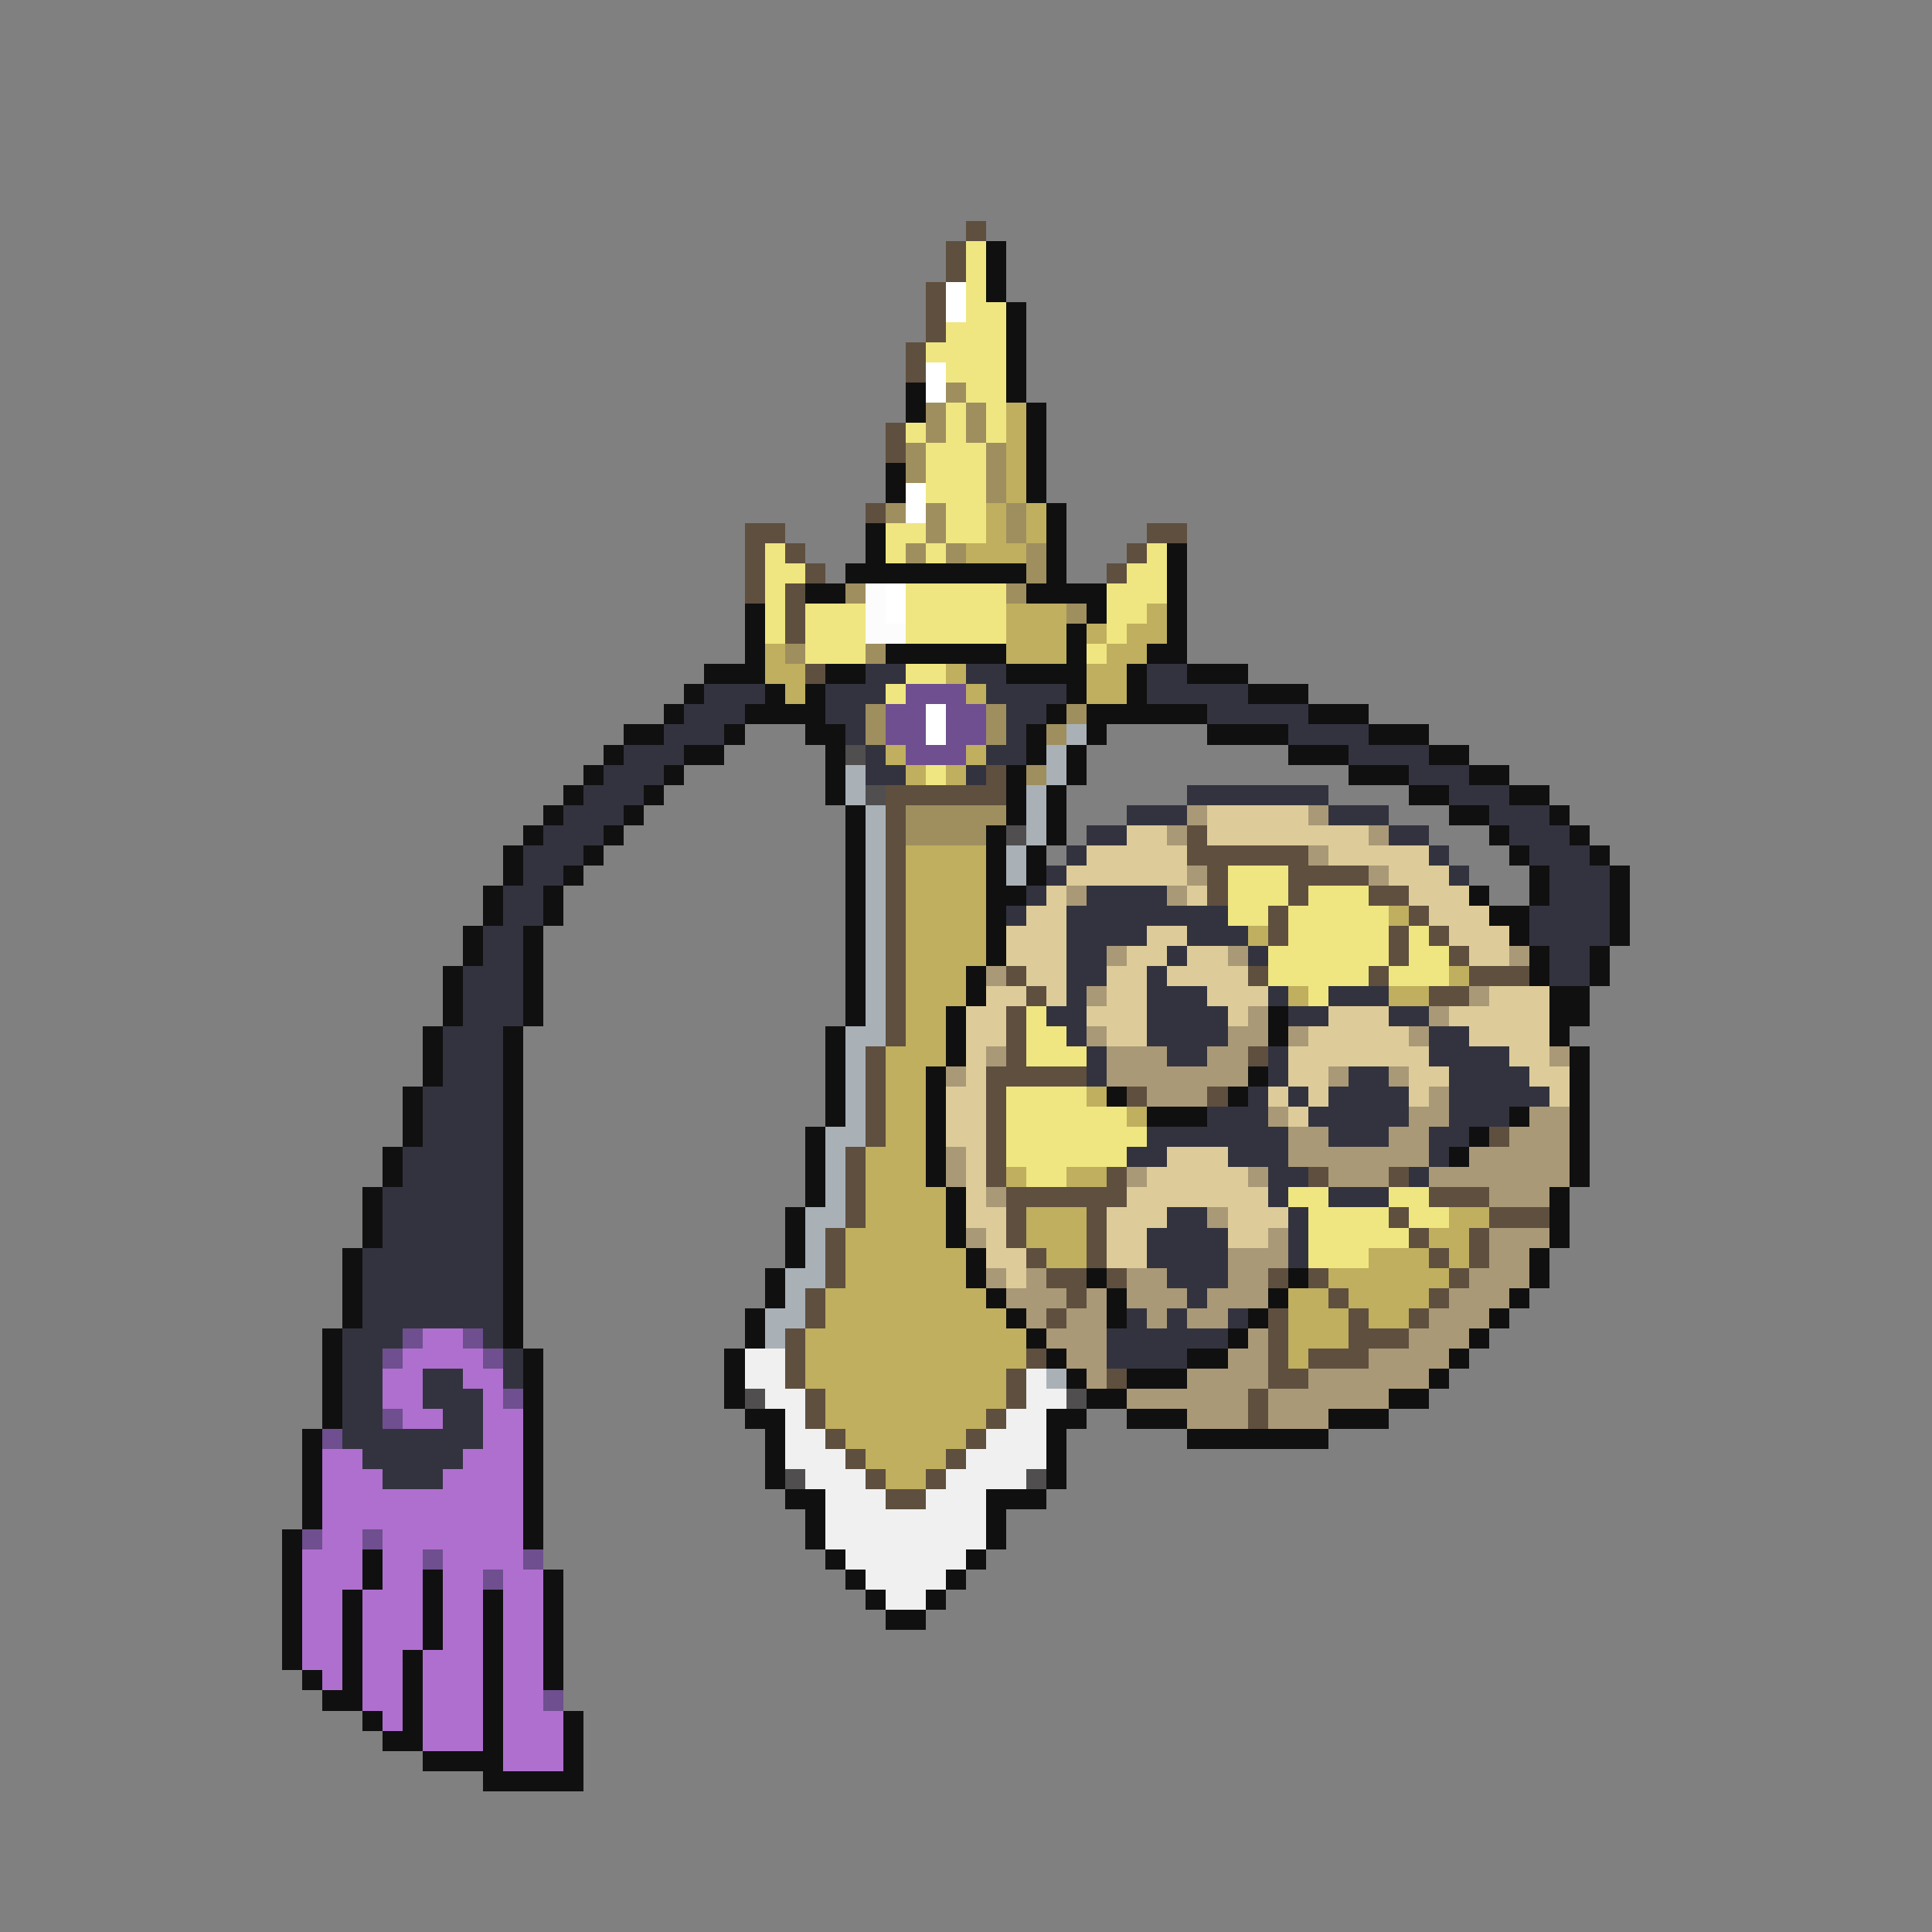 <svg xmlns="http://www.w3.org/2000/svg" viewBox="0 -0.5 96 96" shape-rendering="crispEdges">
<rect x="0" y="-0.5" width="96" height="96" fill="#808080" stroke="none"/>
<path stroke="#5f4f3f" d="M48 11h1M47 12h1M47 13h1M46 14h1M46 15h1M46 16h1M45 17h1M45 18h1M44 21h1M44 22h1M43 25h1M37 26h2M57 26h2M37 27h1M39 27h1M56 27h1M37 28h1M40 28h1M55 28h1M37 29h1M39 29h1M39 30h1M39 31h1M40 33h1M49 38h1M44 39h6M44 40h1M44 41h1M59 41h1M44 42h1M59 42h6M44 43h1M60 43h1M64 43h4M44 44h1M60 44h1M64 44h1M68 44h2M44 45h1M63 45h1M70 45h1M44 46h1M63 46h1M69 46h1M71 46h1M44 47h1M69 47h1M72 47h1M44 48h1M50 48h1M62 48h1M68 48h1M73 48h3M44 49h1M51 49h1M71 49h2M44 50h1M50 50h1M44 51h1M50 51h1M43 52h1M50 52h1M62 52h1M43 53h1M49 53h5M43 54h1M49 54h1M56 54h1M60 54h1M43 55h1M49 55h1M43 56h1M49 56h1M74 56h1M42 57h1M49 57h1M42 58h1M49 58h1M55 58h1M65 58h1M69 58h1M42 59h1M50 59h6M71 59h3M42 60h1M50 60h1M54 60h1M69 60h1M74 60h3M41 61h1M50 61h1M54 61h1M70 61h1M73 61h1M41 62h1M51 62h1M54 62h1M71 62h1M73 62h1M41 63h1M52 63h2M55 63h1M63 63h1M65 63h1M72 63h1M40 64h1M53 64h1M66 64h1M71 64h1M40 65h1M52 65h1M63 65h1M67 65h1M70 65h1M39 66h1M63 66h1M67 66h3M39 67h1M51 67h1M63 67h1M65 67h3M39 68h1M50 68h1M55 68h1M63 68h2M40 69h1M50 69h1M62 69h1M40 70h1M49 70h1M62 70h1M41 71h1M48 71h1M42 72h1M47 72h1M43 73h1M46 73h1M44 74h2" />
<path stroke="#efe681" d="M48 12h1M48 13h1M48 14h1M48 15h2M47 16h3M46 17h4M47 18h3M48 19h2M47 20h1M49 20h1M45 21h1M47 21h1M49 21h1M46 22h3M46 23h3M46 24h3M47 25h2M44 26h2M47 26h2M38 27h1M44 27h1M46 27h1M57 27h1M38 28h2M56 28h2M38 29h1M45 29h5M55 29h3M38 30h1M40 30h3M45 30h5M55 30h2M38 31h1M40 31h3M45 31h5M55 31h1M40 32h3M54 32h1M45 33h2M44 34h1M46 38h1M61 43h3M61 44h3M65 44h3M61 45h2M64 45h5M64 46h5M70 46h1M63 47h6M70 47h2M63 48h5M69 48h3M65 49h1M51 50h1M51 51h2M51 52h3M50 54h4M50 55h6M50 56h7M50 57h6M51 58h2M64 59h2M69 59h2M65 60h4M70 60h2M65 61h5M65 62h3" />
<path stroke="#101010" d="M49 12h1M49 13h1M49 14h1M50 15h1M50 16h1M50 17h1M50 18h1M45 19h1M50 19h1M45 20h1M51 20h1M51 21h1M51 22h1M44 23h1M51 23h1M44 24h1M51 24h1M52 25h1M43 26h1M52 26h1M43 27h1M52 27h1M58 27h1M42 28h9M52 28h1M58 28h1M40 29h2M51 29h4M58 29h1M37 30h1M54 30h1M58 30h1M37 31h1M53 31h1M58 31h1M37 32h1M44 32h6M53 32h1M57 32h2M35 33h3M41 33h2M50 33h4M56 33h1M59 33h3M34 34h1M38 34h1M40 34h1M53 34h1M56 34h1M62 34h3M33 35h1M37 35h4M52 35h1M54 35h6M65 35h3M31 36h2M36 36h1M40 36h2M51 36h1M54 36h1M60 36h4M68 36h3M30 37h1M34 37h2M41 37h1M51 37h1M53 37h1M64 37h3M71 37h2M29 38h1M33 38h1M41 38h1M50 38h1M53 38h1M67 38h3M73 38h2M28 39h1M32 39h1M41 39h1M50 39h1M52 39h1M70 39h2M75 39h2M27 40h1M31 40h1M42 40h1M50 40h1M52 40h1M72 40h2M77 40h1M26 41h1M30 41h1M42 41h1M49 41h1M52 41h1M74 41h1M78 41h1M25 42h1M29 42h1M42 42h1M49 42h1M51 42h1M75 42h1M79 42h1M25 43h1M28 43h1M42 43h1M49 43h1M51 43h1M76 43h1M80 43h1M24 44h1M27 44h1M42 44h1M49 44h2M73 44h1M76 44h1M80 44h1M24 45h1M27 45h1M42 45h1M49 45h1M74 45h2M80 45h1M23 46h1M26 46h1M42 46h1M49 46h1M75 46h1M80 46h1M23 47h1M26 47h1M42 47h1M49 47h1M76 47h1M79 47h1M22 48h1M26 48h1M42 48h1M48 48h1M76 48h1M79 48h1M22 49h1M26 49h1M42 49h1M48 49h1M77 49h2M22 50h1M26 50h1M42 50h1M47 50h1M63 50h1M77 50h2M21 51h1M25 51h1M41 51h1M47 51h1M63 51h1M77 51h1M21 52h1M25 52h1M41 52h1M47 52h1M78 52h1M21 53h1M25 53h1M41 53h1M46 53h1M62 53h1M78 53h1M20 54h1M25 54h1M41 54h1M46 54h1M55 54h1M61 54h1M78 54h1M20 55h1M25 55h1M41 55h1M46 55h1M57 55h3M75 55h1M78 55h1M20 56h1M25 56h1M40 56h1M46 56h1M73 56h1M78 56h1M19 57h1M25 57h1M40 57h1M46 57h1M72 57h1M78 57h1M19 58h1M25 58h1M40 58h1M46 58h1M78 58h1M18 59h1M25 59h1M40 59h1M47 59h1M77 59h1M18 60h1M25 60h1M39 60h1M47 60h1M77 60h1M18 61h1M25 61h1M39 61h1M47 61h1M77 61h1M17 62h1M25 62h1M39 62h1M48 62h1M76 62h1M17 63h1M25 63h1M38 63h1M48 63h1M54 63h1M64 63h1M76 63h1M17 64h1M25 64h1M38 64h1M49 64h1M55 64h1M63 64h1M75 64h1M17 65h1M25 65h1M37 65h1M50 65h1M55 65h1M62 65h1M74 65h1M16 66h1M25 66h1M37 66h1M51 66h1M61 66h1M73 66h1M16 67h1M26 67h1M36 67h1M52 67h1M59 67h2M72 67h1M16 68h1M26 68h1M36 68h1M53 68h1M56 68h3M71 68h1M16 69h1M26 69h1M36 69h1M54 69h2M69 69h2M16 70h1M26 70h1M37 70h2M52 70h2M56 70h3M66 70h3M15 71h1M26 71h1M38 71h1M52 71h1M59 71h7M15 72h1M26 72h1M38 72h1M52 72h1M15 73h1M26 73h1M38 73h1M52 73h1M15 74h1M26 74h1M39 74h2M49 74h3M15 75h1M26 75h1M40 75h1M49 75h1M14 76h1M26 76h1M40 76h1M49 76h1M14 77h1M18 77h1M41 77h1M48 77h1M14 78h1M18 78h1M21 78h1M27 78h1M42 78h1M47 78h1M14 79h1M17 79h1M21 79h1M24 79h1M27 79h1M43 79h1M46 79h1M14 80h1M17 80h1M21 80h1M24 80h1M27 80h1M44 80h2M14 81h1M17 81h1M21 81h1M24 81h1M27 81h1M14 82h1M17 82h1M20 82h1M24 82h1M27 82h1M15 83h1M17 83h1M20 83h1M24 83h1M27 83h1M16 84h2M20 84h1M24 84h1M18 85h1M20 85h1M24 85h1M28 85h1M19 86h2M24 86h1M28 86h1M21 87h4M28 87h1M24 88h5" />
<path stroke="#ffffff" d="M47 14h1M47 15h1M46 18h1M46 19h1M45 24h1M45 25h1M44 29h1M44 30h1M46 35h1M46 36h1" />
<path stroke="#9f8f5f" d="M47 19h1M46 20h1M48 20h1M46 21h1M48 21h1M45 22h1M49 22h1M45 23h1M49 23h1M49 24h1M44 25h1M46 25h1M50 25h1M46 26h1M50 26h1M45 27h1M47 27h1M51 27h1M51 28h1M42 29h1M50 29h1M53 30h1M39 32h1M43 32h1M43 35h1M49 35h1M53 35h1M43 36h1M49 36h1M52 36h1M51 38h1M45 40h5M45 41h4" />
<path stroke="#bfaf5f" d="M50 20h1M50 21h1M50 22h1M50 23h1M50 24h1M49 25h1M51 25h1M49 26h1M51 26h1M48 27h3M50 30h3M57 30h1M50 31h3M54 31h1M56 31h2M38 32h1M50 32h3M55 32h2M38 33h2M47 33h1M54 33h2M39 34h1M48 34h1M54 34h2M44 37h1M48 37h1M45 38h1M47 38h1M45 42h4M45 43h4M45 44h4M45 45h4M69 45h1M45 46h4M62 46h1M45 47h4M45 48h3M72 48h1M45 49h3M64 49h1M69 49h2M45 50h2M45 51h2M44 52h3M44 53h2M44 54h2M54 54h1M44 55h2M56 55h1M44 56h2M43 57h3M43 58h3M50 58h1M53 58h2M43 59h4M43 60h4M51 60h3M72 60h2M42 61h5M51 61h3M71 61h2M42 62h6M52 62h2M68 62h3M72 62h1M42 63h6M66 63h6M41 64h8M64 64h2M67 64h4M41 65h9M64 65h3M68 65h2M40 66h11M64 66h3M40 67h11M64 67h1M40 68h10M41 69h9M41 70h8M42 71h6M43 72h4M44 73h2" />
<path stroke="#fcfcfc" d="M43 29h1M43 30h1M43 31h2" />
<path stroke="#33333f" d="M43 33h2M48 33h2M57 33h2M35 34h3M41 34h3M49 34h4M57 34h5M34 35h3M41 35h2M50 35h2M60 35h5M33 36h3M42 36h1M50 36h1M64 36h4M31 37h3M43 37h1M49 37h2M67 37h4M30 38h3M43 38h2M48 38h1M70 38h3M29 39h3M59 39h7M72 39h3M28 40h3M56 40h3M66 40h3M74 40h3M27 41h3M54 41h2M69 41h2M75 41h3M26 42h3M53 42h1M71 42h1M76 42h3M26 43h2M52 43h1M72 43h1M77 43h3M25 44h2M51 44h1M54 44h4M77 44h3M25 45h2M50 45h1M53 45h8M76 45h4M24 46h2M53 46h4M59 46h3M76 46h4M24 47h2M53 47h2M58 47h1M62 47h1M77 47h2M23 48h3M53 48h2M57 48h1M77 48h2M23 49h3M53 49h1M57 49h3M63 49h1M66 49h3M23 50h3M52 50h2M57 50h4M64 50h2M69 50h2M22 51h3M53 51h1M57 51h4M71 51h2M22 52h3M54 52h1M58 52h2M63 52h1M71 52h4M22 53h3M54 53h1M63 53h1M67 53h2M72 53h4M21 54h4M62 54h1M64 54h1M66 54h4M72 54h5M21 55h4M60 55h3M65 55h5M72 55h3M21 56h4M57 56h7M66 56h3M71 56h2M20 57h5M56 57h2M61 57h3M71 57h1M20 58h5M63 58h2M70 58h1M19 59h6M63 59h1M66 59h3M19 60h6M58 60h2M64 60h1M19 61h6M57 61h4M64 61h1M18 62h7M57 62h4M64 62h1M18 63h7M58 63h3M18 64h7M59 64h1M18 65h7M56 65h1M58 65h1M61 65h1M17 66h3M24 66h1M55 66h6M17 67h2M25 67h1M55 67h4M17 68h2M21 68h2M25 68h1M17 69h2M21 69h3M17 70h2M22 70h2M17 71h7M18 72h5M19 73h3" />
<path stroke="#6f4f8f" d="M45 34h3M44 35h2M47 35h2M44 36h2M47 36h2M45 37h3M20 66h1M23 66h1M19 67h1M24 67h1M25 69h1M19 70h1M16 71h1M15 76h1M18 76h1M21 77h1M26 77h1M24 78h1M27 84h1" />
<path stroke="#a9b1b7" d="M53 36h1M52 37h1M42 38h1M52 38h1M42 39h1M51 39h1M43 40h1M51 40h1M43 41h1M51 41h1M43 42h1M50 42h1M43 43h1M50 43h1M43 44h1M43 45h1M43 46h1M43 47h1M43 48h1M43 49h1M43 50h1M42 51h2M42 52h1M42 53h1M42 54h1M42 55h1M41 56h2M41 57h1M41 58h1M41 59h1M40 60h2M40 61h1M40 62h1M39 63h2M39 64h1M38 65h2M38 66h1M52 68h1" />
<path stroke="#504e4f" d="M42 37h1M43 39h1M50 41h1M37 69h1M53 69h1M39 73h1M51 73h1" />
<path stroke="#aa9977" d="M59 40h1M65 40h1M58 41h1M68 41h1M65 42h1M59 43h1M68 43h1M53 44h1M58 44h1M55 47h1M61 47h1M75 47h1M49 48h1M54 49h1M73 49h1M62 50h1M71 50h1M54 51h1M61 51h2M64 51h1M70 51h1M49 52h1M55 52h3M60 52h2M77 52h1M47 53h1M55 53h7M66 53h1M69 53h1M57 54h3M71 54h1M63 55h1M70 55h2M76 55h2M64 56h2M69 56h2M75 56h3M47 57h1M64 57h7M73 57h5M47 58h1M56 58h1M62 58h1M66 58h3M71 58h7M49 59h1M74 59h3M60 60h1M48 61h1M63 61h1M74 61h3M61 62h3M74 62h2M49 63h1M51 63h1M56 63h2M61 63h2M73 63h3M50 64h3M54 64h1M56 64h3M60 64h3M72 64h3M51 65h1M53 65h2M57 65h1M59 65h2M71 65h3M52 66h3M62 66h1M70 66h3M53 67h2M61 67h2M68 67h4M54 68h1M59 68h4M65 68h6M56 69h6M63 69h6M59 70h3M63 70h3" />
<path stroke="#ddcc99" d="M60 40h5M56 41h2M60 41h8M54 42h5M66 42h5M53 43h6M69 43h3M52 44h1M59 44h1M70 44h3M51 45h2M71 45h3M50 46h3M57 46h2M72 46h3M50 47h3M56 47h2M59 47h2M73 47h2M51 48h2M55 48h2M58 48h4M49 49h2M52 49h1M55 49h2M60 49h3M74 49h3M48 50h2M54 50h3M61 50h1M66 50h3M72 50h5M48 51h2M55 51h2M65 51h5M73 51h4M48 52h1M64 52h7M75 52h2M48 53h1M64 53h2M70 53h2M76 53h2M47 54h2M63 54h1M65 54h1M70 54h1M77 54h1M47 55h2M64 55h1M47 56h2M48 57h1M58 57h3M48 58h1M57 58h5M48 59h1M56 59h7M48 60h2M55 60h3M61 60h3M49 61h1M55 61h2M61 61h2M49 62h2M55 62h2M50 63h1" />
<path stroke="#af6fcf" d="M21 66h2M20 67h4M19 68h2M23 68h2M19 69h2M24 69h1M20 70h2M24 70h2M24 71h2M16 72h2M23 72h3M16 73h3M22 73h4M16 74h10M16 75h10M16 76h2M19 76h7M15 77h3M19 77h2M22 77h4M15 78h3M19 78h2M22 78h2M25 78h2M15 79h2M18 79h3M22 79h2M25 79h2M15 80h2M18 80h3M22 80h2M25 80h2M15 81h2M18 81h3M22 81h2M25 81h2M15 82h2M18 82h2M21 82h3M25 82h2M16 83h1M18 83h2M21 83h3M25 83h2M18 84h2M21 84h3M25 84h2M19 85h1M21 85h3M25 85h3M21 86h3M25 86h3M25 87h3" />
<path stroke="#f0f0f0" d="M37 67h2M37 68h2M51 68h1M38 69h2M51 69h2M39 70h1M50 70h2M39 71h2M49 71h3M39 72h3M48 72h4M40 73h3M47 73h4M41 74h3M46 74h3M41 75h8M41 76h8M42 77h6M43 78h4M44 79h2" />
</svg>